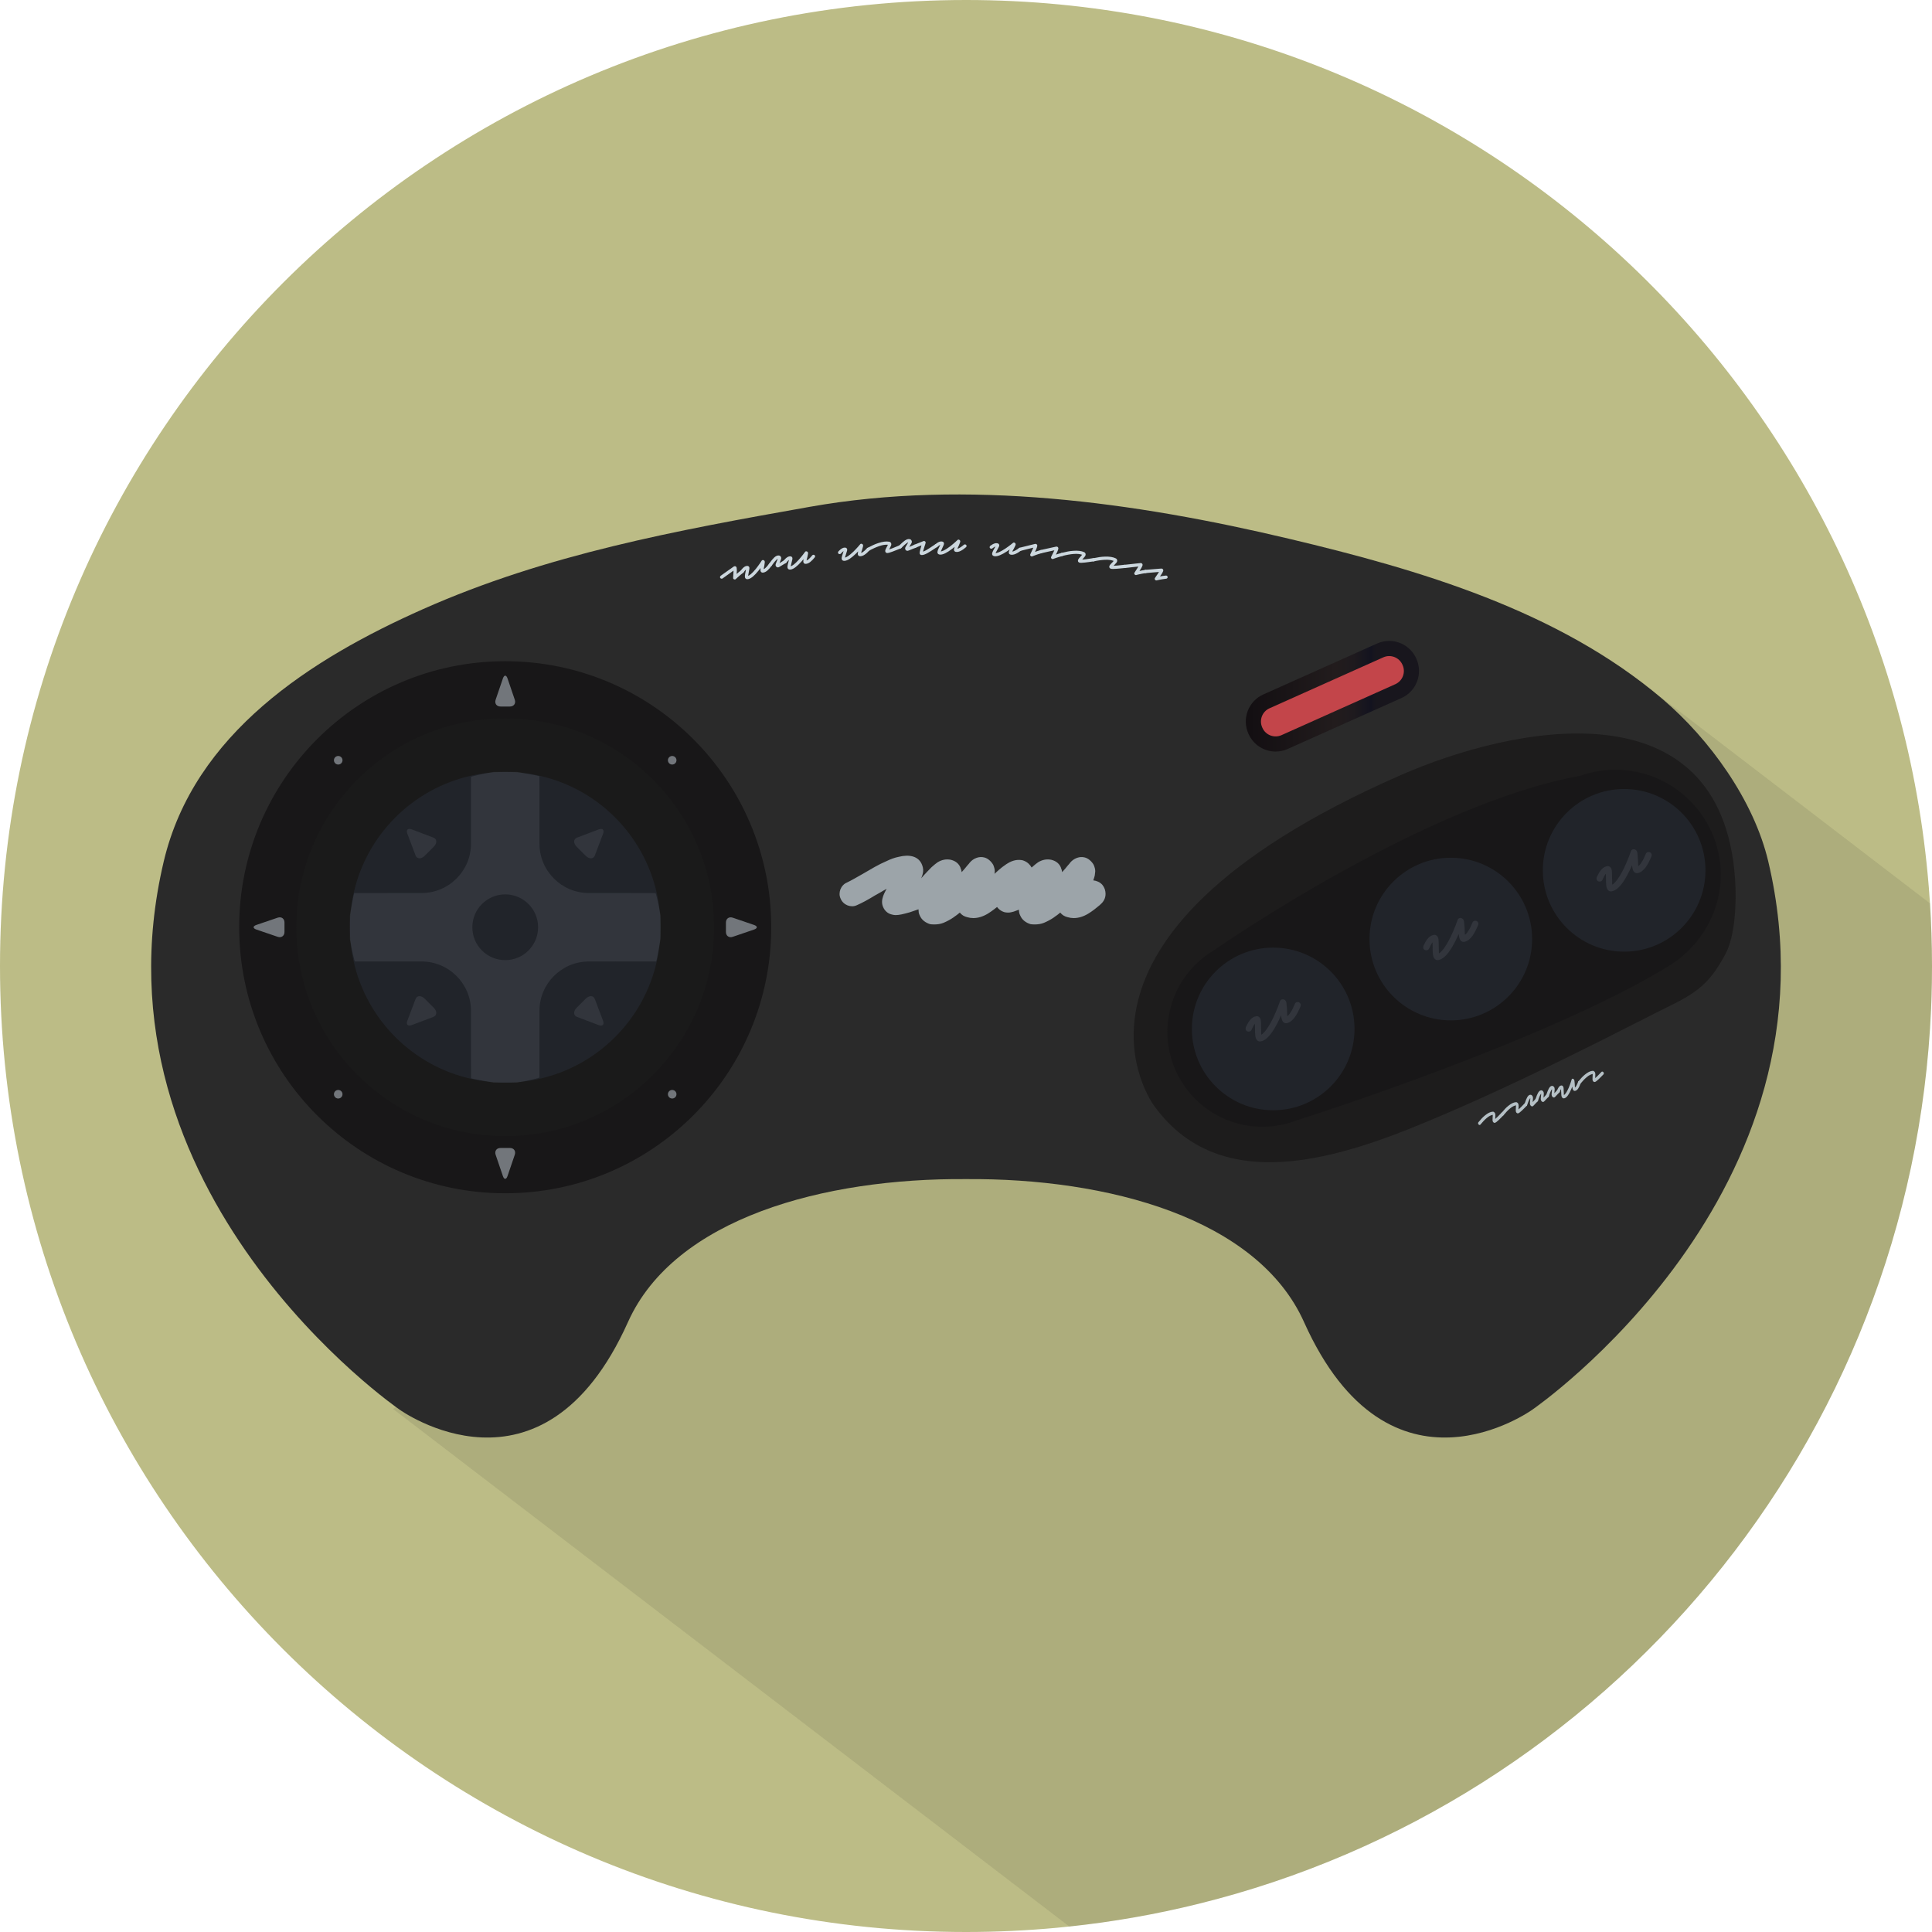 <?xml version="1.0" ?><!DOCTYPE svg  PUBLIC '-//W3C//DTD SVG 1.1//EN'  'http://www.w3.org/Graphics/SVG/1.1/DTD/svg11.dtd'><svg enable-background="new 0 0 512 512" height="512px" id="Capa_1" version="1.1" viewBox="0 0 512 512" width="512px" xml:space="preserve" xmlns="http://www.w3.org/2000/svg" xmlns:xlink="http://www.w3.org/1999/xlink"><g><g><path d="M512,256v0.092c0,2.765-0.041,5.54-0.133,8.325c-0.031,0.922-0.061,1.843-0.102,2.765    c-4.956,115.21-86.057,210.688-194.243,237.373c-11.11,2.744-22.508,4.762-34.14,5.99c-1.137,0.123-2.294,0.246-3.441,0.348    C272.056,511.621,264.079,512,256,512C114.616,512,0,397.384,0,256S114.616,0,256,0c134.339,0,244.511,103.485,255.15,235.08    c0.123,1.434,0.225,2.877,0.317,4.321c0.174,2.673,0.297,5.356,0.389,8.049v0.041C511.949,250.317,512,253.153,512,256z" fill="#BCBC86"/><path d="M512,256v0.092c0,2.765-0.041,5.54-0.133,8.325c-0.031,0.922-0.061,1.843-0.102,2.765    c-4.956,115.21-86.057,210.688-194.243,237.373c-11.11,2.744-22.508,4.762-34.14,5.99L104.151,373.371l332.913-190.976    l74.404,57.006c0.174,2.673,0.297,5.356,0.389,8.049v0.041C511.949,250.317,512,253.153,512,256z" fill="#1E1E1E" opacity="0.1"/></g><g><path d="M406.148,373.537c0,0-37.853,27.444-60.569-23.178c-12.367-27.574-52.007-38.175-89.579-37.883    c-37.572-0.291-77.212,10.309-89.579,37.883c-22.716,50.622-60.569,23.178-60.569,23.178s-83.275-57.247-62.456-145.26    c8.028-33.943,39.065-53.685,68.705-66.849c32.882-14.604,67.258-20.852,102.451-27.106c41.833-7.434,86.254-1.236,127.076,8.459    c34.566,8.209,71.324,18.981,98.932,42.451c12.473,10.603,24.206,26.814,28.045,43.046    C489.424,316.29,406.148,373.537,406.148,373.537z" fill="#2A2A2A"/><circle cx="133.886" cy="245.73" fill="#181718" r="70.5"/><circle cx="133.886" cy="245.73" fill="#1A1A1A" r="55.359"/><path d="M175.054,245.733c0,3.112-0.341,6.143-1.004,9.054c-3.463,15.469-15.639,27.645-31.108,31.108    c-2.911,0.662-5.942,1.004-9.054,1.004c-3.112,0-6.143-0.341-9.054-1.004c-15.469-3.463-27.645-15.639-31.108-31.108    c-0.663-2.911-1.004-5.943-1.004-9.054c0-3.112,0.341-6.143,1.004-9.054c3.463-15.469,15.639-27.645,31.108-31.108    c2.911-0.662,5.942-1.004,9.054-1.004c3.112,0,6.143,0.341,9.054,1.004c15.469,3.463,27.645,15.639,31.108,31.108    C174.712,239.59,175.054,242.621,175.054,245.733z" fill="#21242A"/><path d="M305.814,292.988c0,0-33.19-44.316,65.295-87.534c29.746-13.053,84.962-24.573,88.692,27.314    c0.467,6.494,0.003,15.345-2.529,20.041c-3.69,6.842-6.599,9.717-13.972,13.372c-6.613,3.278-13.166,6.679-19.77,9.975    c-13.273,6.624-26.639,13.079-40.274,18.932C359.913,305.108,324.693,319.267,305.814,292.988z" fill="#1D1C1C"/><g><g><path d="M456.027,231.459c0.151,9.596-4.929,18.871-13.27,24.222c-32.393,20.106-98.433,41.005-99.105,41.216      c-2.771,1.074-5.712,1.656-8.723,1.706c-13.862,0.221-25.326-10.871-25.547-24.734c-0.151-9.115,4.658-17.617,12.558-22.184      l0.02-0.01c0,0,0-0.01,0.01-0.01c2.269-1.586,56.122-38.747,96.786-46.064c0.01,0,0.03-0.01,0.04-0.01      c0.01-0.01,0.03-0.01,0.04-0.01c2.821-1.014,5.782-1.536,8.813-1.586C443.048,203.744,455.776,216.061,456.027,231.459z" fill="#181718"/></g></g><circle cx="337.41" cy="272.677" fill="#21242A" r="21.551"/><circle cx="384.481" cy="248.858" fill="#21242A" r="21.551"/><circle cx="430.417" cy="230.647" fill="#21242A" r="21.551"/><linearGradient gradientUnits="userSpaceOnUse" id="SVGID_1_" x1="330.146" x2="376.051" y1="184.512" y2="184.512"><stop offset="0.024" style="stop-color:#130F12"/><stop offset="0.517" style="stop-color:#221C1D"/><stop offset="0.623" style="stop-color:#1E1A1E"/><stop offset="0.722" style="stop-color:#13131F"/><stop offset="0.751" style="stop-color:#18161D"/></linearGradient><path d="M338.054,199.171c-3.091,0-5.903-1.822-7.166-4.642l-0.054-0.123    c-0.855-1.908-0.916-4.04-0.169-5.999s2.211-3.509,4.125-4.366l30.157-13.502c1.017-0.455,2.095-0.686,3.205-0.686    c3.09,0,5.902,1.822,7.165,4.642l0.044,0.098c1.777,3.971,0.002,8.622-3.947,10.39l-30.156,13.502    C340.241,198.941,339.162,199.171,338.054,199.171z" fill="url(#SVGID_1_)"/><path d="M371.705,176.254c0.865,1.932,0,4.199-1.932,5.064l-30.157,13.502c-1.932,0.865-4.199,0-5.064-1.932    l-0.053-0.119c-0.865-1.932,0-4.199,1.932-5.064l30.157-13.502c1.932-0.865,4.199,0,5.064,1.932L371.705,176.254z" fill="#C3454A"/><g opacity="0.7"><g><path d="M292.985,236.869c0,1.104-0.452,2.038-1.355,2.811l-0.161,0.161c-0.462,0.391-0.954,0.793-1.466,1.184      c-0.522,0.401-1.064,0.773-1.636,1.124c-1.295,0.773-2.57,1.154-3.824,1.154c-0.532,0-1.054-0.08-1.586-0.231      c-0.392-0.09-0.763-0.241-1.104-0.442c-0.341-0.211-0.632-0.472-0.873-0.783c-0.261,0.221-0.522,0.432-0.763,0.612      c-0.241,0.191-0.512,0.381-0.823,0.582h0.03c-0.502,0.351-0.984,0.642-1.445,0.883c-0.462,0.251-0.903,0.452-1.325,0.632      c-0.371,0.151-0.763,0.261-1.184,0.331c-0.412,0.06-0.813,0.1-1.184,0.1c-0.241,0-0.472-0.01-0.683-0.02      c-0.201-0.01-0.361-0.03-0.472-0.05c-0.622-0.181-1.164-0.462-1.656-0.843c-0.482-0.381-0.843-0.853-1.084-1.405      c-0.151-0.301-0.251-0.582-0.301-0.833c-0.04-0.241-0.06-0.502-0.06-0.753c-0.12,0.04-0.231,0.08-0.331,0.11      c-0.241,0.08-0.452,0.161-0.622,0.231c-0.181,0.06-0.321,0.12-0.432,0.161c-0.221,0.04-0.452,0.1-0.693,0.171      c-0.241,0.06-0.512,0.09-0.793,0.09c-0.261,0-0.562-0.03-0.893-0.09c-0.502-0.141-0.954-0.361-1.355-0.683      c-0.261-0.211-0.492-0.452-0.683-0.713c-0.271,0.221-0.552,0.442-0.843,0.663c-0.522,0.401-1.064,0.773-1.636,1.124      c-1.295,0.773-2.57,1.154-3.824,1.154c-0.532,0-1.054-0.08-1.586-0.231c-0.392-0.09-0.763-0.241-1.104-0.442      c-0.341-0.211-0.632-0.472-0.873-0.783c-0.261,0.221-0.522,0.432-0.763,0.612c-0.241,0.191-0.512,0.381-0.823,0.582h0.03      c-0.502,0.351-0.984,0.642-1.445,0.883c-0.462,0.251-0.903,0.452-1.325,0.632c-0.371,0.151-0.763,0.261-1.184,0.331      c-0.412,0.06-0.813,0.1-1.185,0.1c-0.241,0-0.472-0.01-0.673-0.02c-0.211-0.01-0.371-0.03-0.482-0.05      c-0.622-0.181-1.164-0.462-1.656-0.843c-0.482-0.381-0.843-0.853-1.084-1.405c-0.151-0.301-0.251-0.582-0.301-0.833      c-0.04-0.251-0.06-0.512-0.06-0.773v-0.09c-0.853,0.301-1.616,0.562-2.279,0.783c-0.924,0.261-1.666,0.452-2.239,0.572      s-1.094,0.181-1.556,0.181c-0.301,0-0.642-0.05-1.024-0.161c-0.542-0.131-1.024-0.381-1.415-0.743      c-0.391-0.361-0.693-0.803-0.893-1.305c-0.351-0.833-0.341-1.787,0.04-2.841c0.13-0.371,0.331-0.813,0.592-1.315      c0.04-0.09,0.09-0.181,0.151-0.281c0.05-0.1,0.11-0.201,0.181-0.311c-0.512,0.261-1.004,0.542-1.486,0.843      c-0.482,0.291-0.984,0.572-1.486,0.833c-0.903,0.552-1.767,1.054-2.59,1.506c-0.823,0.452-1.586,0.823-2.289,1.134      c-0.422,0.201-0.843,0.301-1.275,0.301s-0.843-0.08-1.235-0.231c-0.402-0.161-0.753-0.381-1.074-0.683      c-0.321-0.291-0.562-0.652-0.743-1.064c-0.201-0.422-0.301-0.843-0.301-1.275s0.08-0.843,0.231-1.235      c0.161-0.402,0.381-0.753,0.683-1.074c0.291-0.321,0.652-0.562,1.074-0.743c0.502-0.241,1.124-0.562,1.857-0.974      c0.743-0.401,1.526-0.853,2.359-1.335c0.974-0.572,1.988-1.154,3.052-1.767c1.064-0.602,2.118-1.124,3.152-1.566      c1.164-0.572,2.259-0.954,3.272-1.154c0.693-0.171,1.355-0.271,1.957-0.291c0.602-0.03,1.195,0.04,1.767,0.191      c1.205,0.351,2.028,1.104,2.469,2.249c0.331,0.833,0.381,1.646,0.151,2.439c-0.11,0.371-0.231,0.743-0.381,1.094      c0.06-0.07,0.12-0.131,0.171-0.201l0.652-0.733c0.311-0.321,0.622-0.663,0.944-1.004c0.321-0.341,0.632-0.663,0.944-0.974      c0.351-0.301,0.652-0.572,0.923-0.793c0.261-0.221,0.492-0.391,0.693-0.522c1.144-0.703,2.329-0.923,3.563-0.662      c1.275,0.331,2.118,1.044,2.54,2.148l-0.04-0.04c0.09,0.201,0.161,0.391,0.221,0.582c0.05,0.181,0.09,0.381,0.11,0.572      c0.311-0.331,0.582-0.642,0.823-0.934c0.241-0.301,0.462-0.572,0.662-0.813l0.462-0.522c0.05-0.05,0.08-0.09,0.1-0.141      c0.02-0.02,0.04-0.05,0.07-0.09c0.502-0.602,1.104-1.024,1.797-1.275c0.693-0.251,1.385-0.291,2.088-0.11      c0.492,0.13,0.934,0.371,1.335,0.723c0.412,0.351,0.743,0.753,1.014,1.215c0.301,0.713,0.442,1.305,0.412,1.807      c-0.02,0.231-0.04,0.432-0.06,0.592c0.11-0.11,0.231-0.221,0.351-0.331c0.582-0.542,1.154-1.034,1.706-1.466      c0.371-0.291,0.723-0.542,1.064-0.763c0.341-0.221,0.673-0.401,0.974-0.562c1.144-0.552,2.269-0.703,3.373-0.462      c0.592,0.181,1.114,0.472,1.566,0.893c0.311,0.291,0.582,0.632,0.803,1.024c0.02-0.02,0.05-0.05,0.07-0.07      c0.351-0.301,0.652-0.572,0.924-0.793c0.261-0.221,0.492-0.391,0.693-0.522c1.144-0.703,2.329-0.923,3.564-0.662      c1.275,0.331,2.118,1.044,2.54,2.148l-0.04-0.04c0.09,0.201,0.161,0.391,0.221,0.582c0.05,0.181,0.09,0.381,0.11,0.572      c0.311-0.331,0.582-0.642,0.823-0.934c0.241-0.301,0.462-0.572,0.663-0.813l0.462-0.522c0.04-0.05,0.08-0.09,0.1-0.141      c0.02-0.02,0.04-0.05,0.06-0.09c0.512-0.602,1.114-1.024,1.807-1.275s1.385-0.291,2.088-0.11      c0.482,0.13,0.934,0.371,1.335,0.723c0.412,0.351,0.743,0.753,1.014,1.215c0.301,0.713,0.442,1.305,0.412,1.807      c-0.04,0.492-0.08,0.823-0.12,1.004c-0.02,0.11-0.05,0.211-0.08,0.311c-0.03,0.1-0.06,0.191-0.08,0.281l-0.201,0.622l-0.03,0.1      c0.432,0.05,0.873,0.171,1.295,0.361c0.432,0.201,0.803,0.482,1.114,0.833c0.281,0.351,0.492,0.733,0.642,1.154      C292.915,236.066,292.985,236.477,292.985,236.869z" fill="#CCD7DE"/></g></g><path d="M334.825,275.745c-0.131,0.063-0.253,0.111-0.366,0.145    c-0.114,0.034-0.236,0.063-0.365,0.084c-0.332,0.058-0.618-0.015-0.857-0.221c-0.303-0.256-0.487-0.653-0.554-1.192    c-0.067-0.539-0.097-1.26-0.089-2.165c0.003-0.161-0.002-0.34-0.014-0.534c-0.013-0.194-0.013-0.384-0.002-0.569    c-0.173,0.183-0.333,0.425-0.48,0.724c-0.147,0.301-0.296,0.607-0.447,0.92c-0.101,0.208-0.261,0.345-0.481,0.409    c-0.219,0.065-0.429,0.055-0.63-0.03c-0.208-0.1-0.343-0.257-0.404-0.468c-0.061-0.212-0.053-0.426,0.023-0.642    c0.151-0.272,0.301-0.564,0.453-0.877c0.151-0.312,0.334-0.6,0.549-0.863c0.505-0.662,1.074-1.043,1.706-1.145    c0.284-0.076,0.557-0.006,0.821,0.209c0.262,0.215,0.414,0.543,0.455,0.984c0.04,0.441,0.061,1.082,0.062,1.922    c0.012,0.235,0.02,0.471,0.024,0.709c0.004,0.238,0.007,0.467,0.012,0.685c-0.002,0.081,0.001,0.15,0.008,0.206    c0.007,0.056,0.014,0.113,0.021,0.17c0.155-0.094,0.34-0.242,0.554-0.445c0.214-0.202,0.446-0.469,0.699-0.799    c0.252-0.331,0.528-0.748,0.829-1.252c0.3-0.504,0.63-1.112,0.99-1.825c0.269-0.568,0.517-1.118,0.745-1.647    c0.228-0.529,0.422-1.002,0.583-1.42c0.161-0.417,0.335-0.891,0.522-1.421c0.087-0.322,0.288-0.508,0.604-0.559    c0.146-0.029,0.279-0.023,0.4,0.019c0.12,0.043,0.225,0.093,0.312,0.151c0.223,0.174,0.36,0.439,0.41,0.795    c0.05,0.357,0.1,0.924,0.151,1.7c0.004,0.259,0.011,0.516,0.023,0.77c0.012,0.255,0.02,0.491,0.024,0.709    c0.022,0.09,0.041,0.191,0.055,0.304c0.212-0.142,0.414-0.348,0.605-0.62c0.191-0.271,0.374-0.559,0.549-0.863    c0.175-0.304,0.328-0.612,0.459-0.925c0.131-0.313,0.251-0.585,0.36-0.818c0.093-0.225,0.241-0.375,0.445-0.453    c0.203-0.077,0.413-0.077,0.63-0.001c0.208,0.101,0.355,0.251,0.44,0.45c0.085,0.2,0.081,0.412-0.012,0.636    c-0.211,0.522-0.441,1.027-0.688,1.515c-0.247,0.489-0.518,0.938-0.812,1.349c-0.294,0.411-0.624,0.759-0.988,1.043    c-0.365,0.285-0.766,0.471-1.204,0.56c-0.308,0.027-0.573-0.046-0.796-0.22c-0.207-0.182-0.354-0.416-0.442-0.705    c-0.088-0.289-0.159-0.679-0.215-1.174c-0.102,0.249-0.211,0.491-0.328,0.728c-0.117,0.236-0.239,0.495-0.366,0.775    C337.409,273.42,336.08,275.146,334.825,275.745z" fill="#CCD7DE" opacity="0.1"/><path d="M381.896,254.195c-0.131,0.063-0.253,0.111-0.366,0.145    c-0.114,0.034-0.236,0.063-0.365,0.084c-0.332,0.058-0.618-0.015-0.856-0.222c-0.303-0.256-0.487-0.653-0.554-1.192    c-0.067-0.539-0.097-1.26-0.089-2.165c0.003-0.162-0.002-0.34-0.014-0.534c-0.013-0.194-0.013-0.384-0.002-0.569    c-0.173,0.183-0.333,0.425-0.48,0.724c-0.147,0.301-0.296,0.607-0.447,0.92c-0.101,0.208-0.261,0.345-0.481,0.409    c-0.219,0.065-0.429,0.055-0.63-0.03c-0.208-0.1-0.343-0.257-0.404-0.468c-0.061-0.212-0.053-0.426,0.023-0.642    c0.151-0.272,0.301-0.564,0.453-0.877c0.151-0.312,0.334-0.6,0.549-0.863c0.505-0.662,1.074-1.043,1.706-1.145    c0.284-0.076,0.557-0.006,0.821,0.209c0.262,0.215,0.414,0.543,0.455,0.984c0.04,0.441,0.061,1.082,0.062,1.922    c0.012,0.235,0.02,0.471,0.024,0.709c0.004,0.238,0.007,0.467,0.012,0.685c-0.002,0.081,0.001,0.15,0.008,0.206    c0.007,0.056,0.014,0.113,0.021,0.17c0.155-0.094,0.34-0.242,0.554-0.445c0.214-0.202,0.446-0.469,0.699-0.799    c0.252-0.331,0.528-0.748,0.829-1.252c0.3-0.504,0.63-1.112,0.99-1.825c0.269-0.568,0.517-1.118,0.745-1.647    c0.228-0.529,0.422-1.002,0.583-1.42c0.161-0.417,0.335-0.891,0.522-1.421c0.087-0.322,0.288-0.508,0.604-0.559    c0.146-0.029,0.279-0.023,0.4,0.019c0.12,0.043,0.225,0.093,0.312,0.151c0.223,0.174,0.36,0.439,0.41,0.795    c0.05,0.357,0.1,0.924,0.151,1.7c0.004,0.259,0.011,0.516,0.022,0.77c0.012,0.255,0.02,0.491,0.024,0.709    c0.022,0.09,0.041,0.191,0.055,0.304c0.212-0.142,0.414-0.348,0.605-0.62c0.191-0.271,0.374-0.559,0.549-0.863    c0.175-0.304,0.328-0.612,0.459-0.925c0.131-0.313,0.251-0.585,0.36-0.818c0.093-0.225,0.241-0.375,0.445-0.453    c0.203-0.077,0.413-0.077,0.63-0.001c0.208,0.101,0.355,0.251,0.44,0.45c0.085,0.2,0.081,0.412-0.012,0.636    c-0.211,0.522-0.441,1.027-0.688,1.515c-0.247,0.489-0.518,0.938-0.812,1.349c-0.294,0.411-0.624,0.759-0.988,1.043    c-0.365,0.285-0.766,0.471-1.204,0.56c-0.308,0.027-0.573-0.046-0.796-0.22c-0.207-0.182-0.354-0.416-0.442-0.705    c-0.088-0.289-0.159-0.679-0.215-1.174c-0.102,0.249-0.211,0.491-0.328,0.728c-0.117,0.236-0.239,0.495-0.366,0.775    C384.48,251.87,383.151,253.595,381.896,254.195z" fill="#CCD7DE" opacity="0.1"/><path d="M427.833,235.984c-0.131,0.063-0.253,0.111-0.366,0.145    c-0.114,0.034-0.236,0.063-0.365,0.084c-0.332,0.058-0.618-0.015-0.857-0.222c-0.303-0.256-0.487-0.653-0.554-1.192    c-0.067-0.539-0.097-1.26-0.089-2.165c0.003-0.162-0.002-0.34-0.014-0.534c-0.013-0.194-0.013-0.384-0.002-0.569    c-0.173,0.183-0.333,0.425-0.48,0.724c-0.147,0.301-0.296,0.607-0.447,0.92c-0.101,0.208-0.261,0.345-0.481,0.409    c-0.219,0.065-0.429,0.055-0.63-0.03c-0.208-0.1-0.343-0.257-0.404-0.468c-0.061-0.212-0.053-0.426,0.023-0.642    c0.151-0.272,0.301-0.564,0.453-0.877c0.151-0.312,0.334-0.6,0.549-0.863c0.505-0.662,1.074-1.043,1.706-1.145    c0.284-0.076,0.557-0.006,0.821,0.209c0.262,0.215,0.414,0.543,0.455,0.984c0.04,0.441,0.061,1.082,0.062,1.922    c0.012,0.235,0.02,0.471,0.024,0.709c0.004,0.238,0.007,0.467,0.012,0.685c-0.002,0.081,0.001,0.15,0.008,0.206    c0.007,0.056,0.014,0.113,0.021,0.17c0.155-0.094,0.34-0.242,0.554-0.445c0.214-0.202,0.446-0.469,0.699-0.799    c0.252-0.331,0.528-0.748,0.829-1.252c0.3-0.504,0.63-1.112,0.99-1.825c0.269-0.568,0.517-1.118,0.745-1.647    s0.422-1.002,0.583-1.42c0.161-0.417,0.335-0.891,0.522-1.421c0.087-0.322,0.288-0.508,0.604-0.559    c0.146-0.029,0.279-0.023,0.4,0.019c0.12,0.043,0.225,0.093,0.312,0.151c0.223,0.174,0.36,0.439,0.41,0.795    c0.05,0.357,0.1,0.924,0.151,1.7c0.004,0.259,0.011,0.516,0.022,0.77c0.012,0.255,0.02,0.491,0.024,0.709    c0.022,0.09,0.041,0.191,0.055,0.304c0.212-0.142,0.414-0.348,0.605-0.62c0.191-0.271,0.374-0.559,0.549-0.863    c0.175-0.304,0.328-0.612,0.459-0.925c0.131-0.313,0.251-0.585,0.36-0.818c0.093-0.225,0.241-0.375,0.445-0.453    c0.203-0.077,0.413-0.077,0.63-0.001c0.208,0.101,0.355,0.251,0.44,0.45c0.085,0.2,0.081,0.412-0.012,0.636    c-0.211,0.522-0.441,1.027-0.688,1.515c-0.247,0.489-0.518,0.938-0.812,1.349c-0.294,0.411-0.624,0.759-0.988,1.043    c-0.365,0.285-0.766,0.471-1.204,0.56c-0.308,0.027-0.573-0.046-0.796-0.22c-0.207-0.182-0.354-0.416-0.442-0.705    c-0.088-0.289-0.159-0.679-0.215-1.174c-0.102,0.249-0.211,0.491-0.328,0.728c-0.117,0.236-0.239,0.495-0.366,0.775    C430.416,233.659,429.088,235.384,427.833,235.984z" fill="#CCD7DE" opacity="0.1"/><g><path d="M396.26,297.533c-0.049,0.02-0.097,0.03-0.146,0.029c-0.147,0.02-0.282-0.042-0.404-0.183     c-0.103-0.131-0.159-0.299-0.171-0.507s-0.004-0.448,0.021-0.722c0.01-0.095,0.018-0.192,0.022-0.29     c0.005-0.098,0.007-0.187,0.007-0.269c0.006-0.043,0.006-0.094-0.001-0.151c-0.226,0.042-0.473,0.13-0.739,0.264     c-0.267,0.134-0.548,0.327-0.843,0.579c-0.268,0.221-0.541,0.477-0.82,0.768c-0.279,0.291-0.569,0.619-0.866,0.984     c-0.059,0.075-0.135,0.108-0.227,0.1c-0.093-0.007-0.176-0.052-0.25-0.133c-0.081-0.078-0.125-0.177-0.133-0.295     c-0.008-0.119,0.018-0.215,0.076-0.29c0.309-0.379,0.606-0.721,0.892-1.024c0.286-0.304,0.574-0.571,0.862-0.8     c0.747-0.62,1.429-0.948,2.047-0.989c0.181-0.013,0.342,0.063,0.483,0.228c0.144,0.174,0.218,0.394,0.221,0.66     c0.004,0.267-0.006,0.552-0.029,0.855c-0.008,0.023-0.01,0.05-0.01,0.081c0,0.03,0,0.065,0.001,0.106     c0.143-0.109,0.343-0.291,0.599-0.549c0.257-0.256,0.613-0.624,1.067-1.104c0.062-0.066,0.143-0.09,0.243-0.076     c0.1,0.015,0.185,0.069,0.256,0.161c0.073,0.081,0.113,0.179,0.119,0.292c0.006,0.114-0.028,0.211-0.1,0.292     c-0.264,0.27-0.505,0.516-0.724,0.736c-0.219,0.221-0.417,0.413-0.594,0.576c-0.243,0.221-0.427,0.38-0.554,0.477     C396.439,297.438,396.337,297.502,396.26,297.533z" fill="#B5C0C5"/><path d="M402.415,295.018c-0.049,0.02-0.097,0.03-0.147,0.029c-0.146,0.019-0.281-0.042-0.404-0.183     c-0.102-0.131-0.159-0.299-0.171-0.507c-0.012-0.208-0.004-0.448,0.022-0.723c0.01-0.095,0.017-0.191,0.022-0.29     c0.004-0.098,0.007-0.187,0.006-0.268c0.007-0.043,0.006-0.094-0.001-0.151c-0.227,0.042-0.473,0.13-0.74,0.264     c-0.266,0.134-0.547,0.327-0.842,0.579c-0.268,0.221-0.541,0.477-0.821,0.768c-0.279,0.291-0.568,0.619-0.866,0.984     c-0.059,0.075-0.135,0.108-0.227,0.1c-0.092-0.008-0.175-0.052-0.249-0.133c-0.081-0.078-0.125-0.177-0.133-0.295     c-0.008-0.119,0.018-0.215,0.077-0.29c0.308-0.379,0.605-0.721,0.892-1.024c0.286-0.304,0.573-0.571,0.862-0.8     c0.746-0.619,1.429-0.948,2.047-0.989c0.182-0.013,0.343,0.063,0.484,0.228c0.144,0.174,0.218,0.394,0.221,0.66     c0.003,0.268-0.007,0.552-0.029,0.855c-0.007,0.023-0.01,0.05-0.01,0.08c0,0.03,0,0.065,0.001,0.106     c0.143-0.109,0.342-0.291,0.598-0.548c0.257-0.257,0.613-0.624,1.067-1.104c0.062-0.066,0.144-0.091,0.244-0.076     c0.1,0.015,0.185,0.069,0.255,0.162c0.074,0.081,0.114,0.179,0.119,0.292c0.006,0.114-0.028,0.211-0.1,0.292     c-0.264,0.27-0.505,0.515-0.723,0.736c-0.219,0.221-0.417,0.413-0.594,0.576c-0.243,0.221-0.428,0.38-0.555,0.478     C402.593,294.923,402.492,294.987,402.415,295.018z" fill="#B5C0C5"/><path d="M406.185,293.174c-0.034,0.014-0.064,0.022-0.088,0.021c-0.126,0.011-0.227-0.011-0.302-0.066     c-0.075-0.055-0.129-0.102-0.161-0.14c-0.133-0.168-0.198-0.371-0.194-0.611c0.004-0.239,0.026-0.499,0.065-0.779     c0.014-0.086,0.022-0.175,0.025-0.268c0.003-0.092,0.008-0.18,0.014-0.264c0.004-0.011,0.007-0.033,0.01-0.065     c-0.035,0.034-0.074,0.081-0.119,0.14c-0.046,0.059-0.092,0.138-0.14,0.24c-0.086,0.146-0.169,0.324-0.246,0.533     c-0.077,0.209-0.155,0.426-0.234,0.65c-0.018,0.057-0.038,0.114-0.06,0.168c-0.023,0.055-0.042,0.111-0.06,0.168     c-0.034,0.095-0.095,0.158-0.185,0.189c-0.088,0.032-0.178,0.016-0.27-0.049c-0.095-0.052-0.16-0.135-0.197-0.246     c-0.038-0.112-0.039-0.215-0.005-0.309c0.017-0.058,0.037-0.114,0.06-0.168c0.022-0.055,0.041-0.111,0.059-0.169     c0.089-0.259,0.181-0.506,0.276-0.743c0.094-0.236,0.195-0.446,0.303-0.632c0.107-0.185,0.228-0.338,0.361-0.459     c0.134-0.12,0.285-0.184,0.452-0.192c0.137-0.005,0.245,0.022,0.325,0.08s0.141,0.115,0.179,0.169     c0.144,0.174,0.214,0.384,0.208,0.629c-0.005,0.245-0.026,0.522-0.063,0.831c-0.007,0.023-0.011,0.058-0.013,0.104     c-0.002,0.046-0.005,0.091-0.012,0.134c0.083-0.094,0.191-0.213,0.324-0.353c0.134-0.141,0.297-0.322,0.492-0.543     c0.076-0.071,0.163-0.098,0.259-0.082c0.096,0.017,0.179,0.071,0.25,0.164c0.074,0.081,0.112,0.18,0.114,0.294     c0.002,0.116-0.025,0.211-0.084,0.285c-0.184,0.186-0.351,0.356-0.5,0.508c-0.15,0.152-0.275,0.284-0.375,0.396     c-0.055,0.063-0.105,0.116-0.148,0.159c-0.043,0.043-0.082,0.082-0.117,0.116c-0.049,0.04-0.086,0.073-0.112,0.099     S406.22,293.16,406.185,293.174z" fill="#B5C0C5"/><path d="M409.059,292c-0.035,0.014-0.064,0.022-0.089,0.022c-0.126,0.011-0.226-0.011-0.301-0.067     c-0.076-0.055-0.129-0.102-0.161-0.14c-0.134-0.168-0.198-0.371-0.195-0.611c0.004-0.239,0.026-0.499,0.066-0.779     c0.013-0.086,0.022-0.175,0.025-0.268c0.002-0.092,0.007-0.18,0.014-0.264c0.003-0.011,0.007-0.033,0.01-0.065     c-0.035,0.034-0.075,0.081-0.12,0.14c-0.045,0.059-0.092,0.138-0.14,0.239c-0.086,0.147-0.169,0.324-0.246,0.533     c-0.077,0.209-0.155,0.426-0.234,0.651c-0.018,0.057-0.037,0.114-0.06,0.168c-0.022,0.055-0.042,0.11-0.059,0.168     c-0.034,0.095-0.096,0.158-0.185,0.189c-0.089,0.032-0.179,0.016-0.27-0.049c-0.095-0.052-0.16-0.135-0.198-0.245     c-0.037-0.112-0.039-0.215-0.004-0.31c0.016-0.058,0.037-0.114,0.059-0.168c0.023-0.055,0.042-0.111,0.059-0.169     c0.089-0.259,0.181-0.506,0.276-0.743c0.094-0.235,0.195-0.446,0.302-0.632c0.107-0.185,0.228-0.338,0.361-0.459     c0.134-0.12,0.285-0.184,0.452-0.192c0.136-0.005,0.245,0.022,0.325,0.08c0.081,0.058,0.141,0.115,0.179,0.169     c0.144,0.174,0.214,0.384,0.208,0.629c-0.005,0.245-0.026,0.522-0.063,0.831c-0.007,0.023-0.011,0.057-0.012,0.103     c-0.002,0.046-0.005,0.091-0.012,0.134c0.083-0.094,0.191-0.213,0.325-0.353c0.133-0.14,0.297-0.322,0.492-0.543     c0.076-0.071,0.162-0.098,0.259-0.082c0.096,0.017,0.179,0.071,0.25,0.164c0.073,0.081,0.112,0.18,0.114,0.294     c0.002,0.116-0.026,0.211-0.085,0.286c-0.184,0.186-0.35,0.356-0.499,0.508c-0.15,0.152-0.275,0.284-0.375,0.396     c-0.056,0.063-0.105,0.116-0.148,0.159c-0.044,0.043-0.082,0.082-0.117,0.117c-0.048,0.04-0.086,0.073-0.112,0.099     S409.094,291.985,409.059,292z" fill="#B5C0C5"/><path d="M411.933,290.825c-0.034,0.014-0.064,0.022-0.088,0.021c-0.126,0.011-0.227-0.011-0.302-0.066     c-0.075-0.055-0.129-0.102-0.161-0.14c-0.133-0.168-0.198-0.371-0.194-0.611c0.004-0.239,0.026-0.499,0.065-0.779     c0.014-0.086,0.022-0.175,0.025-0.268c0.003-0.092,0.008-0.18,0.014-0.264c0.004-0.011,0.007-0.033,0.01-0.065     c-0.035,0.034-0.074,0.081-0.119,0.14c-0.046,0.059-0.092,0.138-0.14,0.239c-0.086,0.147-0.169,0.324-0.246,0.533     c-0.077,0.209-0.155,0.426-0.234,0.65c-0.018,0.057-0.038,0.114-0.06,0.168c-0.023,0.055-0.042,0.111-0.06,0.168     c-0.034,0.095-0.096,0.158-0.185,0.189c-0.088,0.032-0.178,0.016-0.27-0.049c-0.095-0.052-0.16-0.135-0.197-0.246     c-0.038-0.112-0.039-0.215-0.005-0.309c0.017-0.058,0.037-0.114,0.06-0.168c0.022-0.055,0.041-0.111,0.059-0.169     c0.089-0.259,0.181-0.506,0.276-0.743c0.094-0.236,0.195-0.446,0.303-0.632c0.107-0.185,0.228-0.338,0.361-0.459     c0.134-0.12,0.285-0.184,0.452-0.192c0.137-0.005,0.245,0.022,0.325,0.08c0.081,0.058,0.141,0.115,0.179,0.169     c0.144,0.174,0.214,0.384,0.208,0.629c-0.005,0.245-0.026,0.522-0.063,0.831c-0.007,0.023-0.011,0.058-0.013,0.104     c-0.002,0.046-0.005,0.091-0.012,0.134c0.083-0.094,0.191-0.213,0.324-0.353c0.134-0.141,0.297-0.322,0.492-0.543     c0.076-0.071,0.163-0.098,0.259-0.082c0.096,0.017,0.179,0.071,0.25,0.164c0.074,0.081,0.112,0.18,0.114,0.294     c0.002,0.116-0.025,0.211-0.084,0.285c-0.184,0.186-0.351,0.356-0.5,0.508c-0.15,0.152-0.275,0.284-0.375,0.396     c-0.055,0.063-0.105,0.116-0.148,0.159c-0.043,0.043-0.082,0.082-0.117,0.116c-0.049,0.04-0.086,0.073-0.112,0.099     S411.968,290.811,411.933,290.825z" fill="#B5C0C5"/><path d="M414.715,291.01c-0.055,0.023-0.108,0.039-0.157,0.048c-0.049,0.01-0.101,0.016-0.157,0.018     c-0.143,0.008-0.268-0.047-0.373-0.166c-0.134-0.148-0.217-0.359-0.253-0.633c-0.035-0.274-0.055-0.638-0.061-1.091     c0-0.08-0.005-0.17-0.012-0.268c-0.008-0.098-0.01-0.193-0.007-0.285c-0.073,0.081-0.14,0.191-0.2,0.332     c-0.061,0.141-0.121,0.286-0.183,0.432c-0.041,0.098-0.109,0.157-0.204,0.174c-0.094,0.018-0.184,0-0.272-0.055     c-0.091-0.064-0.151-0.151-0.18-0.261c-0.028-0.109-0.027-0.217,0.004-0.32c0.062-0.126,0.124-0.263,0.186-0.41     c0.062-0.147,0.138-0.279,0.227-0.397c0.211-0.299,0.454-0.453,0.726-0.464c0.122-0.019,0.241,0.034,0.357,0.158     c0.116,0.125,0.185,0.299,0.207,0.522c0.023,0.224,0.039,0.546,0.048,0.967c0.008,0.119,0.014,0.238,0.017,0.357     c0.005,0.12,0.009,0.235,0.013,0.344c0,0.04,0.002,0.075,0.006,0.104c0.003,0.029,0.008,0.058,0.011,0.087     c0.067-0.037,0.144-0.099,0.235-0.187c0.09-0.087,0.188-0.205,0.294-0.355c0.106-0.149,0.221-0.34,0.345-0.573     c0.124-0.233,0.26-0.516,0.409-0.85c0.11-0.268,0.211-0.527,0.304-0.778c0.092-0.251,0.172-0.475,0.237-0.674     c0.065-0.198,0.136-0.424,0.21-0.678c0.035-0.155,0.119-0.235,0.255-0.241c0.062-0.005,0.12,0.007,0.173,0.036     s0.098,0.061,0.137,0.095c0.099,0.102,0.161,0.244,0.186,0.425c0.026,0.182,0.054,0.469,0.084,0.862     c0.004,0.129,0.01,0.258,0.018,0.388c0.008,0.128,0.014,0.248,0.018,0.357c0.01,0.047,0.02,0.098,0.027,0.155     c0.09-0.057,0.176-0.147,0.255-0.271c0.079-0.123,0.155-0.256,0.227-0.397c0.073-0.141,0.136-0.285,0.189-0.434     c0.053-0.148,0.102-0.277,0.147-0.386c0.037-0.106,0.101-0.172,0.187-0.198c0.088-0.025,0.178-0.012,0.272,0.04     c0.092,0.064,0.157,0.149,0.196,0.255c0.039,0.106,0.04,0.211,0.002,0.318c-0.086,0.248-0.179,0.485-0.281,0.714     c-0.102,0.229-0.214,0.437-0.337,0.624c-0.123,0.187-0.262,0.34-0.416,0.458c-0.155,0.119-0.326,0.187-0.515,0.203     c-0.133-0.006-0.248-0.06-0.347-0.162c-0.091-0.104-0.157-0.231-0.198-0.382c-0.041-0.15-0.076-0.35-0.106-0.602     c-0.041,0.118-0.086,0.232-0.134,0.343c-0.048,0.111-0.099,0.233-0.15,0.365C415.807,290.012,415.252,290.791,414.715,291.01z" fill="#B5C0C5"/><path d="M422.75,286.709c-0.049,0.02-0.097,0.03-0.147,0.029c-0.146,0.019-0.281-0.042-0.404-0.183     c-0.102-0.131-0.159-0.299-0.171-0.507s-0.004-0.448,0.022-0.723c0.01-0.095,0.017-0.191,0.022-0.29     c0.004-0.098,0.007-0.187,0.006-0.268c0.007-0.043,0.006-0.094-0.001-0.151c-0.227,0.042-0.473,0.13-0.74,0.264     c-0.266,0.134-0.547,0.327-0.842,0.579c-0.268,0.221-0.541,0.477-0.821,0.768c-0.279,0.291-0.568,0.619-0.866,0.984     c-0.059,0.075-0.135,0.108-0.227,0.1c-0.092-0.008-0.175-0.052-0.249-0.133c-0.081-0.078-0.125-0.177-0.133-0.295     c-0.008-0.119,0.018-0.215,0.077-0.29c0.308-0.379,0.605-0.721,0.892-1.024c0.286-0.304,0.573-0.571,0.862-0.8     c0.746-0.619,1.429-0.948,2.047-0.989c0.182-0.013,0.343,0.063,0.484,0.228c0.144,0.174,0.218,0.394,0.221,0.66     c0.003,0.268-0.007,0.552-0.029,0.855c-0.007,0.023-0.01,0.05-0.01,0.08c0,0.03,0,0.065,0.001,0.106     c0.143-0.109,0.342-0.291,0.598-0.548c0.257-0.257,0.613-0.624,1.067-1.104c0.062-0.066,0.144-0.091,0.244-0.076     c0.1,0.015,0.185,0.069,0.255,0.162c0.074,0.081,0.114,0.179,0.119,0.292c0.006,0.114-0.028,0.211-0.1,0.292     c-0.264,0.27-0.505,0.515-0.723,0.736c-0.219,0.221-0.417,0.413-0.594,0.576c-0.243,0.221-0.428,0.38-0.555,0.478     C422.928,286.614,422.827,286.678,422.75,286.709z" fill="#B5C0C5"/></g><g><path d="M194.841,153.548c-0.111,0.03-0.212,0.024-0.303-0.02c-0.18-0.077-0.263-0.215-0.247-0.413     c-0.003-0.009,0.002-0.127,0.015-0.354c0.013-0.227,0.03-0.484,0.052-0.772c0.005-0.166,0.01-0.311,0.017-0.434     c0.007-0.123,0.012-0.234,0.015-0.332c-0.177,0.125-0.379,0.268-0.606,0.427c-0.227,0.159-0.469,0.331-0.724,0.513     c-0.255,0.183-0.516,0.371-0.783,0.563c-0.267,0.192-0.525,0.378-0.774,0.557c-0.092,0.066-0.198,0.089-0.319,0.07     c-0.121-0.018-0.22-0.075-0.298-0.169c-0.066-0.088-0.088-0.192-0.067-0.31c0.021-0.118,0.081-0.216,0.179-0.294     c0.377-0.264,0.769-0.543,1.176-0.832c0.407-0.29,0.78-0.555,1.117-0.793c0.337-0.238,0.73-0.516,1.18-0.831     c0.045-0.022,0.087-0.04,0.128-0.056c0.041-0.016,0.088-0.021,0.14-0.016c0.136-0.017,0.25,0.03,0.34,0.142     c0.066,0.06,0.112,0.147,0.137,0.261c0.025,0.115,0.042,0.282,0.051,0.503c0.003,0.125,0.002,0.264-0.002,0.415     c-0.005,0.152-0.016,0.327-0.032,0.525c0,0.039-0.001,0.073-0.002,0.103c-0.002,0.03-0.003,0.064-0.003,0.103     c0.319-0.299,0.721-0.628,1.207-0.987c0.091-0.072,0.193-0.101,0.307-0.087c0.113,0.014,0.206,0.066,0.279,0.153     c0.081,0.085,0.113,0.188,0.094,0.309c-0.019,0.121-0.073,0.217-0.164,0.289c-0.282,0.218-0.541,0.426-0.777,0.624     c-0.236,0.198-0.438,0.373-0.606,0.524c-0.2,0.18-0.38,0.345-0.538,0.494C194.988,153.484,194.925,153.526,194.841,153.548z" fill="#CCD7DE"/><path d="M198.388,153.445c-0.074,0.018-0.142,0.031-0.205,0.037c-0.063,0.006-0.129,0.009-0.198,0.007     c-0.178-0.003-0.318-0.068-0.42-0.197c-0.13-0.16-0.185-0.381-0.163-0.662c0.022-0.281,0.082-0.652,0.184-1.113     c0.019-0.082,0.035-0.173,0.049-0.274c0.014-0.1,0.034-0.197,0.06-0.291c-0.11,0.077-0.22,0.184-0.328,0.323     c-0.109,0.139-0.219,0.282-0.331,0.426c-0.075,0.097-0.173,0.151-0.293,0.163c-0.121,0.012-0.23-0.013-0.326-0.075     c-0.098-0.071-0.152-0.164-0.162-0.277c-0.01-0.113,0.017-0.222,0.079-0.326c0.107-0.125,0.217-0.26,0.33-0.405     c0.112-0.145,0.239-0.274,0.38-0.388c0.336-0.29,0.676-0.429,1.019-0.419c0.157-0.01,0.293,0.052,0.407,0.188     c0.114,0.136,0.156,0.318,0.129,0.547c-0.027,0.229-0.087,0.558-0.177,0.986c-0.019,0.121-0.041,0.242-0.064,0.364     c-0.024,0.122-0.046,0.239-0.067,0.351c-0.009,0.041-0.015,0.076-0.018,0.106c-0.002,0.03-0.005,0.06-0.007,0.089     c0.091-0.032,0.202-0.09,0.334-0.171c0.133-0.081,0.282-0.194,0.449-0.337c0.167-0.143,0.356-0.328,0.568-0.553     c0.212-0.226,0.451-0.501,0.72-0.826c0.204-0.262,0.396-0.515,0.577-0.759c0.18-0.245,0.337-0.465,0.47-0.66     c0.133-0.195,0.28-0.417,0.442-0.666c0.084-0.154,0.211-0.227,0.383-0.218c0.079,0.001,0.148,0.019,0.206,0.054     c0.058,0.035,0.106,0.072,0.145,0.111c0.095,0.113,0.134,0.263,0.117,0.449c-0.017,0.186-0.059,0.479-0.125,0.879     c-0.029,0.132-0.056,0.263-0.08,0.394c-0.024,0.13-0.048,0.252-0.072,0.363c0.001,0.048-0.001,0.102-0.007,0.16     c0.126-0.048,0.255-0.131,0.386-0.247c0.131-0.116,0.26-0.242,0.387-0.377c0.127-0.134,0.244-0.273,0.35-0.417     c0.106-0.144,0.201-0.269,0.286-0.374c0.076-0.103,0.172-0.163,0.286-0.179c0.115-0.016,0.224,0.008,0.327,0.071     c0.096,0.075,0.153,0.168,0.172,0.279c0.019,0.111-0.009,0.217-0.085,0.321c-0.174,0.24-0.354,0.469-0.54,0.689     c-0.187,0.219-0.381,0.416-0.581,0.592c-0.201,0.175-0.412,0.315-0.633,0.419c-0.221,0.104-0.45,0.155-0.686,0.152     c-0.162-0.02-0.291-0.086-0.386-0.198c-0.086-0.114-0.135-0.25-0.147-0.405c-0.012-0.156-0.004-0.362,0.025-0.62     c-0.082,0.116-0.167,0.227-0.254,0.334c-0.088,0.107-0.181,0.226-0.279,0.355C199.966,152.52,199.1,153.264,198.388,153.445z" fill="#CCD7DE"/><path d="M206.275,150.353c-0.047,0.01-0.085,0.014-0.115,0.01c-0.158-0.004-0.275-0.04-0.353-0.105     c-0.078-0.065-0.131-0.118-0.159-0.16c-0.118-0.185-0.142-0.398-0.071-0.639c0.072-0.24,0.171-0.499,0.3-0.776     c0.041-0.085,0.077-0.174,0.107-0.267c0.03-0.093,0.061-0.18,0.092-0.263c0.007-0.011,0.018-0.033,0.031-0.064     c-0.052,0.03-0.116,0.072-0.188,0.126c-0.073,0.053-0.153,0.128-0.242,0.224c-0.149,0.137-0.3,0.306-0.454,0.507     c-0.154,0.201-0.311,0.41-0.47,0.627c-0.037,0.056-0.077,0.11-0.12,0.163c-0.043,0.053-0.082,0.107-0.119,0.163     c-0.068,0.092-0.161,0.148-0.28,0.17c-0.118,0.022-0.225-0.005-0.321-0.08c-0.103-0.064-0.162-0.153-0.178-0.27     c-0.016-0.116,0.01-0.221,0.078-0.313c0.037-0.056,0.077-0.11,0.119-0.163c0.043-0.052,0.082-0.107,0.119-0.163     c0.181-0.251,0.364-0.49,0.548-0.718c0.183-0.227,0.368-0.427,0.554-0.601c0.186-0.174,0.379-0.313,0.58-0.418     c0.201-0.105,0.407-0.15,0.618-0.137c0.171,0.012,0.298,0.053,0.382,0.121c0.084,0.069,0.142,0.134,0.174,0.194     c0.129,0.193,0.154,0.413,0.076,0.659c-0.077,0.245-0.183,0.521-0.316,0.826c-0.015,0.023-0.03,0.057-0.045,0.103     c-0.015,0.046-0.033,0.09-0.053,0.133c0.129-0.084,0.297-0.189,0.502-0.312c0.205-0.124,0.46-0.284,0.765-0.48     c0.115-0.061,0.23-0.077,0.344-0.048c0.114,0.03,0.201,0.096,0.261,0.199c0.067,0.092,0.085,0.196,0.055,0.311     c-0.031,0.116-0.093,0.208-0.187,0.274c-0.281,0.162-0.535,0.309-0.762,0.442c-0.228,0.132-0.419,0.249-0.574,0.348     c-0.086,0.056-0.162,0.103-0.228,0.141c-0.065,0.038-0.124,0.072-0.177,0.102c-0.071,0.034-0.126,0.062-0.165,0.085     C206.365,150.326,206.322,150.343,206.275,150.353z" fill="#CCD7DE"/><path d="M209.632,150.915c-0.075,0.014-0.143,0.023-0.206,0.026c-0.063,0.003-0.129,0.001-0.197-0.004     c-0.177-0.013-0.313-0.085-0.408-0.22c-0.121-0.167-0.163-0.39-0.127-0.67c0.037-0.279,0.117-0.647,0.243-1.101     c0.023-0.081,0.044-0.171,0.064-0.27c0.019-0.099,0.045-0.195,0.076-0.287c-0.114,0.07-0.229,0.172-0.344,0.304     c-0.116,0.133-0.234,0.269-0.352,0.407c-0.08,0.093-0.18,0.142-0.301,0.147c-0.121,0.006-0.228-0.025-0.32-0.093     c-0.094-0.076-0.143-0.172-0.147-0.286c-0.004-0.114,0.028-0.221,0.097-0.321c0.114-0.119,0.23-0.248,0.35-0.386     c0.119-0.139,0.253-0.261,0.399-0.366c0.35-0.271,0.696-0.391,1.037-0.361c0.157-0.001,0.289,0.068,0.395,0.21     c0.106,0.142,0.138,0.326,0.099,0.553c-0.039,0.227-0.117,0.552-0.23,0.975c-0.026,0.12-0.054,0.24-0.084,0.36     c-0.03,0.121-0.059,0.236-0.086,0.346c-0.012,0.04-0.019,0.075-0.023,0.104c-0.004,0.03-0.008,0.059-0.012,0.088     c0.092-0.027,0.205-0.078,0.342-0.153c0.136-0.074,0.291-0.178,0.465-0.311c0.174-0.134,0.372-0.307,0.595-0.521     c0.223-0.213,0.476-0.475,0.761-0.785c0.218-0.25,0.423-0.492,0.615-0.726c0.193-0.235,0.36-0.446,0.504-0.633     c0.143-0.187,0.302-0.4,0.476-0.64c0.092-0.149,0.223-0.214,0.393-0.197c0.079,0.005,0.146,0.027,0.202,0.065     c0.056,0.038,0.102,0.078,0.138,0.118c0.089,0.118,0.119,0.27,0.092,0.455c-0.027,0.185-0.085,0.475-0.172,0.871     c-0.036,0.13-0.07,0.259-0.101,0.389c-0.031,0.129-0.062,0.248-0.091,0.358c-0.001,0.048-0.007,0.101-0.016,0.159     c0.129-0.041,0.261-0.117,0.398-0.226c0.136-0.109,0.272-0.228,0.406-0.355c0.134-0.127,0.258-0.259,0.371-0.397     c0.113-0.137,0.215-0.257,0.305-0.358c0.081-0.099,0.18-0.153,0.295-0.163c0.116-0.01,0.223,0.02,0.322,0.089     c0.091,0.081,0.143,0.176,0.156,0.288c0.013,0.112-0.021,0.217-0.102,0.316c-0.186,0.23-0.378,0.449-0.575,0.658     c-0.198,0.209-0.402,0.395-0.611,0.559c-0.21,0.164-0.427,0.292-0.653,0.383c-0.226,0.091-0.456,0.13-0.691,0.114     c-0.16-0.029-0.285-0.102-0.374-0.219c-0.079-0.118-0.121-0.257-0.125-0.413c-0.003-0.156,0.016-0.362,0.058-0.617     c-0.088,0.111-0.178,0.218-0.272,0.32c-0.094,0.102-0.193,0.216-0.297,0.339C211.254,150.08,210.351,150.774,209.632,150.915z" fill="#CCD7DE"/><path d="M223.944,148.615c-0.075,0.009-0.144,0.013-0.207,0.012c-0.063-0.002-0.128-0.008-0.196-0.018     c-0.175-0.025-0.305-0.107-0.391-0.247c-0.109-0.175-0.136-0.401-0.08-0.677c0.056-0.276,0.161-0.637,0.317-1.082     c0.028-0.079,0.055-0.168,0.082-0.265c0.026-0.098,0.058-0.192,0.095-0.281c-0.118,0.062-0.239,0.156-0.363,0.28     c-0.125,0.125-0.251,0.252-0.378,0.382c-0.086,0.087-0.189,0.129-0.309,0.125c-0.121-0.003-0.225-0.041-0.312-0.115     c-0.088-0.083-0.13-0.181-0.126-0.295c0.004-0.114,0.043-0.218,0.118-0.313c0.121-0.111,0.246-0.231,0.375-0.361     c0.128-0.13,0.269-0.243,0.422-0.338c0.367-0.245,0.72-0.342,1.056-0.289c0.156,0.009,0.282,0.088,0.378,0.237     c0.096,0.149,0.116,0.335,0.06,0.559c-0.055,0.224-0.154,0.543-0.295,0.957c-0.034,0.118-0.07,0.235-0.108,0.353     c-0.038,0.118-0.074,0.232-0.109,0.34c-0.014,0.039-0.024,0.074-0.03,0.103c-0.006,0.03-0.012,0.058-0.018,0.087     c0.093-0.021,0.21-0.064,0.351-0.129c0.141-0.064,0.302-0.157,0.484-0.278c0.182-0.121,0.391-0.281,0.628-0.478     c0.236-0.197,0.506-0.441,0.811-0.73c0.234-0.234,0.454-0.461,0.662-0.682c0.208-0.221,0.389-0.42,0.545-0.596     c0.155-0.177,0.328-0.379,0.518-0.606c0.101-0.142,0.236-0.199,0.405-0.169c0.078,0.011,0.144,0.037,0.197,0.079     c0.053,0.042,0.096,0.084,0.13,0.128c0.08,0.124,0.1,0.278,0.061,0.46c-0.039,0.183-0.117,0.469-0.231,0.857     c-0.045,0.127-0.087,0.253-0.127,0.381c-0.04,0.126-0.078,0.244-0.115,0.351c-0.005,0.048-0.014,0.1-0.027,0.158     c0.131-0.032,0.268-0.098,0.412-0.198c0.143-0.099,0.286-0.208,0.428-0.326c0.142-0.118,0.274-0.241,0.397-0.371     c0.122-0.13,0.231-0.242,0.328-0.336c0.087-0.093,0.189-0.14,0.305-0.142c0.116-0.002,0.22,0.035,0.314,0.111     c0.085,0.086,0.131,0.186,0.136,0.298c0.005,0.113-0.035,0.215-0.123,0.308c-0.201,0.217-0.407,0.422-0.618,0.616     c-0.211,0.195-0.427,0.366-0.646,0.515c-0.22,0.149-0.445,0.262-0.676,0.337c-0.231,0.076-0.463,0.098-0.696,0.066     c-0.157-0.04-0.276-0.121-0.357-0.245c-0.07-0.124-0.103-0.264-0.096-0.421c0.007-0.156,0.04-0.36,0.1-0.612     c-0.095,0.105-0.192,0.205-0.292,0.3c-0.1,0.096-0.207,0.202-0.319,0.318C225.615,147.893,224.668,148.524,223.944,148.615z" fill="#CCD7DE"/><path d="M235.235,146.562c-0.067,0.005-0.129,0-0.187-0.015c-0.183-0.024-0.319-0.123-0.408-0.294     c-0.069-0.155-0.068-0.333,0.004-0.536c0.071-0.202,0.179-0.431,0.324-0.685c0.051-0.088,0.1-0.179,0.147-0.271     c0.046-0.092,0.086-0.177,0.12-0.255c0.026-0.039,0.046-0.088,0.062-0.145c-0.291-0.027-0.625-0.014-1.002,0.037     c-0.377,0.052-0.796,0.157-1.255,0.316c-0.413,0.137-0.847,0.307-1.301,0.511c-0.454,0.204-0.933,0.442-1.435,0.715     c-0.1,0.057-0.204,0.069-0.313,0.037c-0.109-0.032-0.192-0.097-0.249-0.195c-0.067-0.097-0.082-0.204-0.046-0.321     c0.037-0.116,0.106-0.203,0.207-0.26c0.522-0.285,1.019-0.535,1.487-0.75c0.469-0.215,0.926-0.393,1.369-0.532     c1.159-0.386,2.125-0.502,2.889-0.357c0.225,0.041,0.388,0.162,0.487,0.362c0.101,0.21,0.096,0.442-0.012,0.698     c-0.108,0.256-0.239,0.525-0.392,0.808c-0.018,0.02-0.033,0.044-0.046,0.074c-0.012,0.029-0.027,0.063-0.043,0.101     c0.216-0.061,0.532-0.177,0.947-0.344c0.416-0.168,0.998-0.41,1.749-0.724c0.103-0.043,0.211-0.042,0.324,0.003     c0.113,0.046,0.192,0.124,0.236,0.234c0.053,0.101,0.059,0.206,0.017,0.316c-0.042,0.11-0.124,0.192-0.245,0.245     c-0.431,0.173-0.824,0.333-1.178,0.475c-0.355,0.143-0.671,0.266-0.951,0.369c-0.383,0.137-0.669,0.234-0.861,0.29     C235.488,146.523,235.34,146.555,235.235,146.562z" fill="#CCD7DE"/><path d="M240.506,145.974c-0.047,0.002-0.086-0.001-0.115-0.008c-0.154-0.03-0.264-0.084-0.329-0.161     c-0.066-0.076-0.109-0.137-0.131-0.184c-0.086-0.202-0.075-0.416,0.034-0.642c0.109-0.226,0.249-0.464,0.42-0.716     c0.054-0.077,0.103-0.159,0.148-0.246c0.044-0.086,0.089-0.168,0.133-0.245c0.009-0.01,0.023-0.03,0.041-0.058     c-0.057,0.021-0.125,0.052-0.205,0.093c-0.08,0.041-0.171,0.101-0.273,0.181c-0.168,0.111-0.344,0.253-0.528,0.426     c-0.183,0.173-0.371,0.354-0.563,0.542c-0.046,0.049-0.094,0.096-0.144,0.141c-0.05,0.045-0.098,0.092-0.143,0.141     c-0.082,0.08-0.182,0.12-0.302,0.122c-0.12,0.002-0.22-0.042-0.302-0.131c-0.091-0.079-0.134-0.178-0.131-0.295     c0.003-0.118,0.045-0.216,0.127-0.296c0.045-0.049,0.093-0.096,0.143-0.141c0.05-0.045,0.098-0.092,0.144-0.142     c0.218-0.218,0.436-0.424,0.653-0.619c0.216-0.194,0.43-0.361,0.641-0.503c0.21-0.141,0.423-0.247,0.637-0.318     c0.214-0.071,0.424-0.082,0.629-0.034c0.166,0.04,0.284,0.101,0.355,0.182c0.071,0.081,0.117,0.155,0.139,0.22     c0.095,0.212,0.085,0.433-0.031,0.662c-0.116,0.229-0.264,0.484-0.444,0.764c-0.018,0.02-0.038,0.051-0.061,0.094     c-0.022,0.043-0.047,0.084-0.073,0.122c0.141-0.062,0.322-0.138,0.543-0.226c0.222-0.089,0.497-0.205,0.829-0.349     c0.123-0.042,0.238-0.038,0.346,0.009c0.107,0.048,0.182,0.128,0.224,0.238c0.051,0.102,0.052,0.207,0.004,0.316     c-0.049,0.11-0.125,0.19-0.228,0.24c-0.302,0.114-0.576,0.218-0.82,0.312c-0.245,0.094-0.451,0.177-0.62,0.25     c-0.094,0.041-0.175,0.075-0.246,0.102c-0.07,0.027-0.134,0.05-0.19,0.072c-0.075,0.022-0.134,0.041-0.176,0.057     C240.599,145.963,240.554,145.972,240.506,145.974z" fill="#CCD7DE"/><path d="M244.366,147.085c-0.048,0.001-0.095,0-0.142-0.003c-0.048-0.004-0.1-0.009-0.157-0.017     c-0.115-0.034-0.212-0.111-0.291-0.231c-0.03-0.055-0.051-0.122-0.063-0.202c-0.012-0.08-0.004-0.199,0.025-0.359     c0.028-0.16,0.079-0.38,0.152-0.659c0.073-0.278,0.175-0.64,0.306-1.084c-0.218,0.081-0.46,0.178-0.724,0.289     c-0.265,0.111-0.538,0.223-0.821,0.336c-0.104,0.041-0.211,0.039-0.323-0.009c-0.112-0.047-0.194-0.126-0.246-0.237     c-0.042-0.101-0.039-0.208,0.01-0.317c0.049-0.11,0.129-0.19,0.242-0.242c0.303-0.123,0.597-0.241,0.881-0.354     c0.284-0.112,0.537-0.211,0.756-0.297c0.218-0.086,0.461-0.184,0.728-0.294c0.095-0.04,0.187-0.047,0.274-0.021     c0.126,0.025,0.219,0.093,0.279,0.204c0.05,0.083,0.068,0.158,0.056,0.224c-0.013,0.066-0.029,0.137-0.046,0.212     c-0.018,0.038-0.032,0.078-0.04,0.121c-0.008,0.042-0.022,0.092-0.04,0.148c-0.064,0.161-0.128,0.357-0.194,0.588     c-0.067,0.231-0.135,0.465-0.205,0.701c-0.044,0.132-0.08,0.246-0.105,0.34c-0.026,0.094-0.048,0.179-0.065,0.255     c0.179-0.042,0.438-0.156,0.777-0.342c0.292-0.166,0.602-0.355,0.933-0.567c0.33-0.212,0.675-0.442,1.036-0.691     c0.076-0.048,0.152-0.095,0.228-0.143c0.076-0.048,0.152-0.1,0.228-0.157c0.105-0.066,0.215-0.088,0.33-0.067     c0.115,0.023,0.211,0.085,0.289,0.187c0.068,0.103,0.09,0.208,0.067,0.316c-0.023,0.108-0.087,0.195-0.191,0.262     c-0.076,0.057-0.154,0.112-0.235,0.163c-0.081,0.053-0.164,0.107-0.249,0.164c-0.36,0.238-0.709,0.468-1.048,0.688     c-0.339,0.221-0.659,0.415-0.959,0.58C245.208,146.903,244.725,147.075,244.366,147.085z" fill="#CCD7DE"/><path d="M249.248,146.98c-0.076,0-0.145-0.005-0.206-0.013c-0.062-0.009-0.126-0.023-0.192-0.041     c-0.171-0.046-0.29-0.143-0.357-0.293c-0.087-0.186-0.086-0.414,0.002-0.682c0.088-0.267,0.236-0.613,0.444-1.036     c0.038-0.075,0.075-0.16,0.113-0.254c0.038-0.094,0.08-0.183,0.128-0.268c-0.125,0.048-0.256,0.126-0.394,0.234     c-0.139,0.109-0.279,0.22-0.421,0.333c-0.096,0.076-0.202,0.105-0.322,0.087c-0.12-0.018-0.218-0.068-0.296-0.151     c-0.078-0.093-0.108-0.196-0.09-0.308c0.018-0.113,0.069-0.212,0.155-0.297c0.133-0.095,0.271-0.2,0.414-0.313     c0.143-0.113,0.296-0.208,0.459-0.284c0.393-0.2,0.754-0.252,1.082-0.159c0.154,0.028,0.269,0.122,0.346,0.281     c0.077,0.159,0.074,0.347-0.007,0.562c-0.081,0.216-0.218,0.52-0.408,0.914c-0.048,0.113-0.097,0.225-0.149,0.338     c-0.052,0.113-0.101,0.221-0.149,0.324c-0.019,0.037-0.033,0.07-0.042,0.098c-0.009,0.029-0.019,0.056-0.028,0.084     c0.095-0.009,0.216-0.038,0.363-0.085c0.147-0.047,0.318-0.119,0.513-0.218c0.195-0.098,0.422-0.231,0.68-0.399     c0.258-0.168,0.555-0.377,0.892-0.627c0.26-0.204,0.506-0.404,0.738-0.597c0.233-0.194,0.436-0.37,0.612-0.527     c0.175-0.157,0.37-0.336,0.586-0.539c0.118-0.129,0.258-0.169,0.422-0.119c0.076,0.02,0.138,0.054,0.186,0.102     c0.048,0.048,0.085,0.095,0.113,0.142c0.064,0.133,0.066,0.288,0.005,0.464c-0.061,0.177-0.173,0.451-0.332,0.823     c-0.06,0.121-0.117,0.241-0.172,0.363c-0.055,0.121-0.107,0.232-0.156,0.335c-0.01,0.047-0.026,0.098-0.046,0.154     c0.133-0.017,0.278-0.065,0.432-0.147c0.154-0.081,0.309-0.172,0.464-0.272c0.155-0.1,0.301-0.206,0.438-0.32     c0.136-0.114,0.259-0.212,0.366-0.294c0.098-0.082,0.205-0.117,0.319-0.104c0.115,0.012,0.214,0.062,0.298,0.148     c0.074,0.097,0.107,0.2,0.099,0.312c-0.008,0.113-0.061,0.209-0.159,0.291c-0.226,0.191-0.454,0.37-0.687,0.538     c-0.233,0.168-0.468,0.312-0.703,0.434c-0.236,0.122-0.473,0.206-0.711,0.253c-0.239,0.047-0.471,0.042-0.698-0.018     c-0.151-0.059-0.259-0.154-0.324-0.286c-0.055-0.132-0.07-0.275-0.044-0.429c0.026-0.154,0.083-0.353,0.173-0.595     c-0.107,0.092-0.215,0.18-0.326,0.263c-0.111,0.083-0.229,0.175-0.354,0.277C250.99,146.465,249.977,146.977,249.248,146.98z" fill="#CCD7DE"/><path d="M263.694,147.416c-0.076-0.005-0.144-0.014-0.205-0.027c-0.061-0.013-0.124-0.031-0.189-0.054     c-0.167-0.058-0.279-0.163-0.336-0.316c-0.074-0.192-0.058-0.419,0.049-0.68c0.107-0.26,0.277-0.596,0.514-1.003     c0.043-0.073,0.086-0.154,0.131-0.245c0.044-0.091,0.093-0.177,0.146-0.258c-0.128,0.039-0.264,0.108-0.41,0.206     c-0.145,0.099-0.292,0.2-0.443,0.304c-0.099,0.069-0.209,0.091-0.326,0.065c-0.119-0.026-0.213-0.083-0.285-0.171     c-0.07-0.098-0.094-0.203-0.068-0.314c0.025-0.111,0.084-0.206,0.175-0.285c0.14-0.086,0.284-0.181,0.434-0.284     c0.151-0.103,0.309-0.188,0.478-0.252c0.406-0.172,0.77-0.2,1.09-0.085c0.152,0.039,0.261,0.14,0.326,0.304     c0.067,0.164,0.05,0.351-0.046,0.56c-0.096,0.209-0.253,0.504-0.469,0.884c-0.055,0.109-0.112,0.218-0.173,0.326     c-0.06,0.109-0.117,0.213-0.17,0.313c-0.022,0.036-0.038,0.068-0.049,0.095c-0.012,0.028-0.023,0.055-0.034,0.082     c0.095-0.003,0.218-0.023,0.368-0.06c0.151-0.037,0.327-0.097,0.528-0.182c0.2-0.085,0.436-0.202,0.706-0.351     c0.269-0.149,0.58-0.338,0.932-0.564c0.273-0.186,0.533-0.368,0.778-0.545c0.246-0.178,0.462-0.339,0.648-0.483     c0.186-0.144,0.393-0.31,0.622-0.497c0.127-0.12,0.27-0.151,0.429-0.09c0.075,0.025,0.134,0.063,0.178,0.115     c0.044,0.051,0.078,0.101,0.103,0.15c0.056,0.137,0.047,0.292-0.027,0.464c-0.073,0.172-0.203,0.438-0.388,0.798     c-0.069,0.116-0.134,0.233-0.197,0.35c-0.063,0.116-0.123,0.225-0.18,0.323c-0.013,0.046-0.032,0.096-0.056,0.15     c0.135-0.007,0.282-0.046,0.441-0.117c0.16-0.071,0.321-0.15,0.482-0.239c0.162-0.088,0.314-0.185,0.459-0.289     c0.144-0.104,0.273-0.194,0.387-0.268c0.103-0.075,0.211-0.102,0.326-0.082c0.114,0.02,0.209,0.076,0.287,0.168     c0.068,0.102,0.093,0.207,0.078,0.318c-0.016,0.112-0.075,0.204-0.179,0.279c-0.238,0.175-0.478,0.338-0.723,0.489     c-0.244,0.152-0.487,0.279-0.731,0.384c-0.243,0.105-0.486,0.173-0.728,0.204c-0.241,0.031-0.473,0.009-0.695-0.066     c-0.147-0.069-0.248-0.171-0.304-0.307c-0.046-0.135-0.051-0.279-0.015-0.431c0.037-0.152,0.107-0.346,0.213-0.582     c-0.113,0.085-0.227,0.165-0.344,0.24c-0.116,0.075-0.24,0.159-0.372,0.252C265.468,147.022,264.422,147.463,263.694,147.416z" fill="#CCD7DE"/><path d="M273.408,147.465c-0.114-0.013-0.205-0.056-0.273-0.129c-0.138-0.137-0.164-0.296-0.077-0.475     c0.001-0.009,0.049-0.118,0.143-0.324c0.095-0.206,0.205-0.44,0.33-0.699c0.065-0.153,0.124-0.286,0.175-0.398     c0.051-0.112,0.097-0.213,0.136-0.303c-0.209,0.052-0.448,0.111-0.716,0.176c-0.269,0.065-0.554,0.136-0.856,0.212     c-0.302,0.077-0.612,0.156-0.928,0.237c-0.316,0.081-0.622,0.159-0.918,0.234c-0.108,0.028-0.214,0.011-0.319-0.052     c-0.105-0.061-0.176-0.151-0.213-0.267c-0.028-0.106-0.012-0.211,0.051-0.313c0.062-0.102,0.153-0.172,0.273-0.208     c0.444-0.108,0.906-0.223,1.388-0.344c0.482-0.12,0.921-0.231,1.32-0.329c0.398-0.098,0.862-0.213,1.393-0.341     c0.049-0.004,0.095-0.005,0.139-0.005c0.044,0,0.088,0.013,0.134,0.037c0.133,0.034,0.22,0.12,0.262,0.257     c0.04,0.08,0.05,0.178,0.032,0.293c-0.019,0.116-0.064,0.278-0.137,0.486c-0.043,0.118-0.094,0.246-0.154,0.385     c-0.06,0.14-0.134,0.298-0.222,0.477c-0.013,0.036-0.027,0.068-0.039,0.095c-0.013,0.027-0.027,0.059-0.04,0.095     c0.404-0.161,0.896-0.321,1.476-0.477c0.11-0.034,0.216-0.024,0.315,0.031c0.099,0.055,0.168,0.136,0.203,0.245     c0.044,0.109,0.036,0.217-0.026,0.322c-0.062,0.106-0.147,0.175-0.257,0.209c-0.34,0.099-0.655,0.199-0.946,0.296     c-0.291,0.098-0.542,0.187-0.752,0.266c-0.251,0.094-0.477,0.181-0.677,0.262C273.566,147.459,273.493,147.474,273.408,147.465z" fill="#CCD7DE"/><path d="M278.92,148.151c-0.113-0.016-0.204-0.061-0.27-0.136c-0.135-0.141-0.157-0.3-0.065-0.477     c0.001-0.009,0.052-0.116,0.151-0.32c0.101-0.204,0.217-0.434,0.348-0.69c0.069-0.151,0.131-0.283,0.185-0.393     c0.054-0.111,0.102-0.211,0.144-0.299c-0.211,0.047-0.451,0.099-0.721,0.157c-0.271,0.058-0.557,0.121-0.862,0.19     c-0.304,0.069-0.616,0.14-0.934,0.212c-0.319,0.073-0.626,0.143-0.924,0.21c-0.109,0.025-0.214,0.005-0.318-0.06     c-0.103-0.064-0.172-0.155-0.206-0.272c-0.026-0.107-0.006-0.211,0.06-0.311c0.065-0.101,0.158-0.168,0.278-0.2     c0.447-0.096,0.912-0.199,1.397-0.307c0.485-0.108,0.928-0.206,1.33-0.294c0.401-0.088,0.868-0.19,1.402-0.304     c0.049-0.002,0.095-0.003,0.139-0.002c0.044,0.001,0.088,0.015,0.133,0.04c0.132,0.038,0.217,0.126,0.256,0.264     c0.037,0.081,0.045,0.179,0.024,0.294c-0.022,0.116-0.071,0.276-0.15,0.483c-0.046,0.117-0.101,0.243-0.164,0.381     c-0.063,0.138-0.142,0.295-0.234,0.471c-0.014,0.036-0.029,0.067-0.042,0.094c-0.014,0.026-0.029,0.058-0.043,0.093     c0.408-0.151,0.905-0.297,1.489-0.438c0.112-0.031,0.216-0.018,0.315,0.039c0.098,0.058,0.164,0.141,0.196,0.25     c0.041,0.11,0.03,0.218-0.034,0.321c-0.065,0.104-0.152,0.171-0.263,0.202c-0.343,0.09-0.661,0.181-0.954,0.271     c-0.294,0.09-0.547,0.172-0.759,0.246c-0.253,0.087-0.481,0.169-0.684,0.245C279.078,148.149,279.005,148.162,278.92,148.151z" fill="#CCD7DE"/><path d="M286.175,149.136c-0.066-0.012-0.125-0.031-0.178-0.06c-0.173-0.068-0.282-0.195-0.328-0.384     c-0.029-0.167,0.014-0.34,0.133-0.519c0.118-0.179,0.278-0.375,0.48-0.588c0.072-0.073,0.14-0.149,0.208-0.228     c0.068-0.078,0.126-0.151,0.177-0.219c0.035-0.032,0.067-0.074,0.096-0.126c-0.277-0.095-0.606-0.164-0.984-0.205     c-0.38-0.041-0.813-0.039-1.298,0.005c-0.435,0.033-0.898,0.094-1.388,0.183c-0.491,0.089-1.014,0.205-1.568,0.35     c-0.112,0.031-0.215,0.017-0.314-0.04c-0.098-0.057-0.163-0.14-0.195-0.249c-0.042-0.11-0.031-0.218,0.033-0.322     c0.064-0.104,0.151-0.172,0.263-0.203c0.577-0.151,1.118-0.275,1.627-0.371c0.508-0.096,0.995-0.159,1.46-0.188     c1.219-0.096,2.189,0.024,2.898,0.348c0.21,0.094,0.339,0.251,0.388,0.469c0.048,0.227-0.012,0.452-0.179,0.675     c-0.168,0.222-0.359,0.453-0.577,0.69c-0.022,0.016-0.042,0.035-0.062,0.061c-0.019,0.025-0.041,0.054-0.066,0.088     c0.225-0.008,0.56-0.044,1.006-0.106c0.445-0.063,1.07-0.158,1.878-0.282c0.111-0.017,0.216,0.01,0.315,0.081     c0.099,0.072,0.157,0.166,0.173,0.284c0.028,0.111,0.008,0.214-0.06,0.31c-0.068,0.097-0.167,0.156-0.298,0.179     c-0.461,0.065-0.882,0.125-1.262,0.178c-0.38,0.054-0.718,0.097-1.016,0.129c-0.406,0.041-0.708,0.067-0.907,0.074     C286.43,149.159,286.278,149.154,286.175,149.136z" fill="#CCD7DE"/><path d="M294.458,150.742c-0.065-0.014-0.124-0.036-0.176-0.067c-0.17-0.075-0.274-0.207-0.313-0.397     c-0.023-0.168,0.028-0.339,0.154-0.513c0.125-0.174,0.293-0.364,0.504-0.568c0.075-0.07,0.146-0.144,0.217-0.22     c0.071-0.075,0.132-0.146,0.186-0.211c0.037-0.03,0.07-0.071,0.101-0.122c-0.274-0.107-0.6-0.188-0.977-0.245     c-0.378-0.055-0.812-0.071-1.299-0.047c-0.437,0.016-0.902,0.058-1.397,0.127c-0.495,0.069-1.023,0.164-1.583,0.287     c-0.113,0.026-0.216,0.009-0.313-0.052c-0.096-0.061-0.157-0.147-0.186-0.256c-0.037-0.112-0.022-0.218,0.046-0.321     c0.068-0.101,0.158-0.165,0.271-0.192c0.583-0.128,1.13-0.23,1.643-0.306c0.513-0.076,1.002-0.119,1.469-0.129     c1.225-0.047,2.191,0.111,2.887,0.464c0.206,0.102,0.329,0.264,0.37,0.484c0.039,0.229-0.03,0.452-0.206,0.667     c-0.176,0.215-0.378,0.438-0.605,0.666c-0.023,0.014-0.043,0.034-0.064,0.058c-0.02,0.024-0.043,0.053-0.07,0.085     c0.226,0.002,0.562-0.021,1.011-0.066c0.448-0.044,1.078-0.115,1.892-0.206c0.112-0.012,0.215,0.019,0.312,0.094     c0.096,0.076,0.151,0.173,0.162,0.29c0.024,0.112,0,0.214-0.072,0.308c-0.072,0.094-0.173,0.15-0.306,0.167     c-0.464,0.046-0.888,0.089-1.27,0.127c-0.382,0.039-0.723,0.068-1.022,0.088c-0.408,0.025-0.712,0.038-0.911,0.038     C294.712,150.776,294.561,150.765,294.458,150.742z" fill="#CCD7DE"/><path d="M300.94,152.387c-0.112-0.028-0.197-0.082-0.255-0.165c-0.12-0.155-0.125-0.316-0.015-0.481     c0.002-0.009,0.064-0.11,0.185-0.302c0.122-0.192,0.263-0.408,0.421-0.649c0.085-0.143,0.161-0.267,0.226-0.371     c0.065-0.104,0.124-0.199,0.175-0.282c-0.216,0.024-0.461,0.05-0.737,0.078c-0.277,0.029-0.569,0.061-0.881,0.096     c-0.311,0.036-0.63,0.073-0.956,0.111c-0.326,0.038-0.641,0.075-0.945,0.11c-0.111,0.013-0.215-0.018-0.311-0.094     c-0.096-0.075-0.155-0.172-0.177-0.293c-0.014-0.109,0.016-0.21,0.092-0.303c0.075-0.093,0.175-0.15,0.299-0.17     c0.457-0.048,0.932-0.1,1.428-0.156c0.496-0.056,0.948-0.105,1.359-0.15c0.41-0.044,0.887-0.096,1.433-0.152     c0.05,0.003,0.096,0.007,0.139,0.013c0.044,0.006,0.086,0.024,0.129,0.054c0.128,0.051,0.204,0.148,0.228,0.29     c0.029,0.085,0.026,0.183-0.007,0.295c-0.034,0.113-0.1,0.267-0.2,0.464c-0.058,0.111-0.126,0.231-0.204,0.361     c-0.078,0.13-0.173,0.278-0.284,0.443c-0.018,0.034-0.036,0.064-0.051,0.089c-0.017,0.025-0.035,0.055-0.052,0.088     c0.424-0.106,0.936-0.198,1.534-0.275c0.115-0.019,0.218,0.005,0.31,0.073c0.092,0.068,0.149,0.158,0.17,0.27     c0.03,0.114,0.007,0.22-0.068,0.316c-0.075,0.097-0.17,0.154-0.284,0.173c-0.352,0.053-0.68,0.109-0.982,0.167     c-0.303,0.058-0.565,0.112-0.785,0.163c-0.262,0.059-0.499,0.116-0.709,0.17C301.098,152.402,301.024,152.407,300.94,152.387z" fill="#CCD7DE"/><path d="M306.347,153.805c-0.111-0.031-0.195-0.088-0.251-0.172c-0.116-0.158-0.117-0.319-0.002-0.481     c0.003-0.009,0.067-0.108,0.193-0.297c0.127-0.189,0.274-0.401,0.438-0.637c0.089-0.141,0.168-0.262,0.236-0.365     c0.068-0.103,0.13-0.195,0.183-0.277c-0.216,0.018-0.463,0.037-0.74,0.059c-0.278,0.021-0.572,0.046-0.885,0.072     c-0.312,0.028-0.633,0.056-0.96,0.085c-0.327,0.029-0.643,0.058-0.949,0.084c-0.112,0.01-0.214-0.024-0.309-0.102     c-0.094-0.077-0.151-0.177-0.17-0.298c-0.011-0.109,0.022-0.21,0.1-0.301c0.078-0.091,0.179-0.145,0.304-0.161     c0.459-0.035,0.936-0.075,1.434-0.117c0.498-0.042,0.952-0.08,1.365-0.113c0.411-0.033,0.891-0.071,1.439-0.113     c0.049,0.004,0.096,0.01,0.139,0.017c0.044,0.007,0.086,0.026,0.128,0.058c0.127,0.055,0.2,0.154,0.221,0.296     c0.027,0.085,0.021,0.184-0.014,0.295c-0.037,0.112-0.107,0.265-0.213,0.458c-0.061,0.11-0.133,0.228-0.214,0.356     c-0.081,0.128-0.18,0.273-0.296,0.435c-0.019,0.034-0.037,0.063-0.054,0.087c-0.017,0.024-0.036,0.054-0.055,0.087     c0.427-0.095,0.942-0.173,1.543-0.234c0.115-0.016,0.218,0.011,0.309,0.081c0.091,0.07,0.145,0.162,0.163,0.274     c0.027,0.115,0.001,0.22-0.077,0.314c-0.078,0.095-0.174,0.15-0.289,0.165c-0.354,0.043-0.683,0.091-0.988,0.14     c-0.305,0.05-0.569,0.097-0.79,0.142c-0.264,0.053-0.503,0.103-0.715,0.151C306.505,153.824,306.43,153.827,306.347,153.805z" fill="#CCD7DE"/></g><path d="M136.419,185.428c0.339,0.994-0.243,1.807-1.293,1.807h-2.481    c-1.05,0-1.632-0.813-1.293-1.807l1.918-5.627c0.339-0.994,0.893-0.994,1.232,0L136.419,185.428z" fill="#CCD7DE" opacity="0.5"/><path d="M73.584,243.196c0.994-0.339,1.807,0.243,1.807,1.293v2.481c0,1.05-0.813,1.632-1.807,1.293    l-5.627-1.918c-0.994-0.339-0.994-0.893,0-1.232L73.584,243.196z" fill="#CCD7DE" opacity="0.5"/><path d="M131.352,306.032c-0.339-0.994,0.243-1.807,1.293-1.807h2.481    c1.05,0,1.632,0.813,1.293,1.807l-1.918,5.627c-0.339,0.994-0.893,0.994-1.232,0L131.352,306.032z" fill="#CCD7DE" opacity="0.5"/><path d="M194.187,248.264c-0.994,0.339-1.807-0.243-1.807-1.293v-2.481    c0-1.05,0.813-1.632,1.807-1.293l5.627,1.918c0.994,0.339,0.994,0.893,0,1.232L194.187,248.264z" fill="#CCD7DE" opacity="0.5"/><circle cx="89.632" cy="201.476" fill="#CCD7DE" opacity="0.5" r="1.134"/><circle cx="89.632" cy="289.984" fill="#CCD7DE" opacity="0.5" r="1.134"/><circle cx="178.139" cy="289.984" fill="#CCD7DE" opacity="0.5" r="1.134"/><circle cx="178.139" cy="201.476" fill="#CCD7DE" opacity="0.5" r="1.134"/><path d="M175.054,245.733c0,3.112,0,3.112,0,3.112c-0.552,3.268-1.076,5.947-1.164,5.953    c-0.088,0.006-6.193,0.01-13.371,0.01h-4.507c-7.177,0-13.049,5.872-13.049,13.049v4.507c0,7.177-0.002,13.122-0.005,13.21    c-0.003,0.088-2.689,0.773-5.958,1.325c0,0,0,0-3.112,0c-3.112,0-3.112,0-3.112,0c-3.268-0.552-5.947-1.076-5.953-1.164    c-0.006-0.088-0.01-6.193-0.01-13.371v-4.507c0-7.177-5.872-13.049-13.049-13.049h-4.507c-7.177,0-13.122-0.002-13.21-0.005    c-0.088-0.003-0.773-2.689-1.325-5.958c0,0,0,0,0-3.112c0-3.112,0-3.112,0-3.112c0.552-3.268,1.076-5.947,1.164-5.953    c0.088-0.006,6.193-0.01,13.371-0.01h4.507c7.177,0,13.049-5.872,13.049-13.049v-4.507c0-7.177,0.002-13.122,0.005-13.21    c0.003-0.088,2.689-0.773,5.958-1.325c0,0,0,0,3.112,0c3.112,0,3.112,0,3.112,0c3.268,0.552,5.947,1.076,5.953,1.164    s0.01,6.193,0.01,13.371v4.507c0,7.177,5.872,13.049,13.049,13.049h4.507c7.177,0,13.122,0.002,13.21,0.005    c0.088,0.003,0.773,2.689,1.325,5.958C175.054,242.621,175.054,242.621,175.054,245.733z" fill="#CCD7DE" opacity="0.1"/><circle cx="133.888" cy="245.733" fill="#21242A" r="8.714"/><path d="M114.841,221.965c1.014,0.384,1.044,1.497,0.067,2.475l-2.309,2.309    c-0.978,0.978-2.091,0.948-2.475-0.067l-2.171-5.742c-0.384-1.014,0.132-1.53,1.147-1.147L114.841,221.965z" fill="#CCD7DE" opacity="0.1"/><path d="M110.12,264.775c0.384-1.014,1.497-1.044,2.475-0.067l2.309,2.309    c0.978,0.978,0.948,2.091-0.067,2.475l-5.742,2.171c-1.014,0.384-1.53-0.132-1.147-1.147L110.12,264.775z" fill="#CCD7DE" opacity="0.1"/><path d="M152.93,269.495c-1.014-0.384-1.044-1.497-0.067-2.475l2.309-2.309    c0.978-0.978,2.091-0.948,2.475,0.067l2.171,5.742c0.384,1.014-0.132,1.53-1.147,1.147L152.93,269.495z" fill="#CCD7DE" opacity="0.1"/><path d="M157.651,226.686c-0.384,1.014-1.497,1.044-2.475,0.067l-2.309-2.309    c-0.978-0.978-0.948-2.091,0.067-2.475l5.742-2.171c1.014-0.384,1.53,0.132,1.147,1.147L157.651,226.686z" fill="#CCD7DE" opacity="0.1"/></g></g><g/><g/><g/><g/><g/><g/></svg>